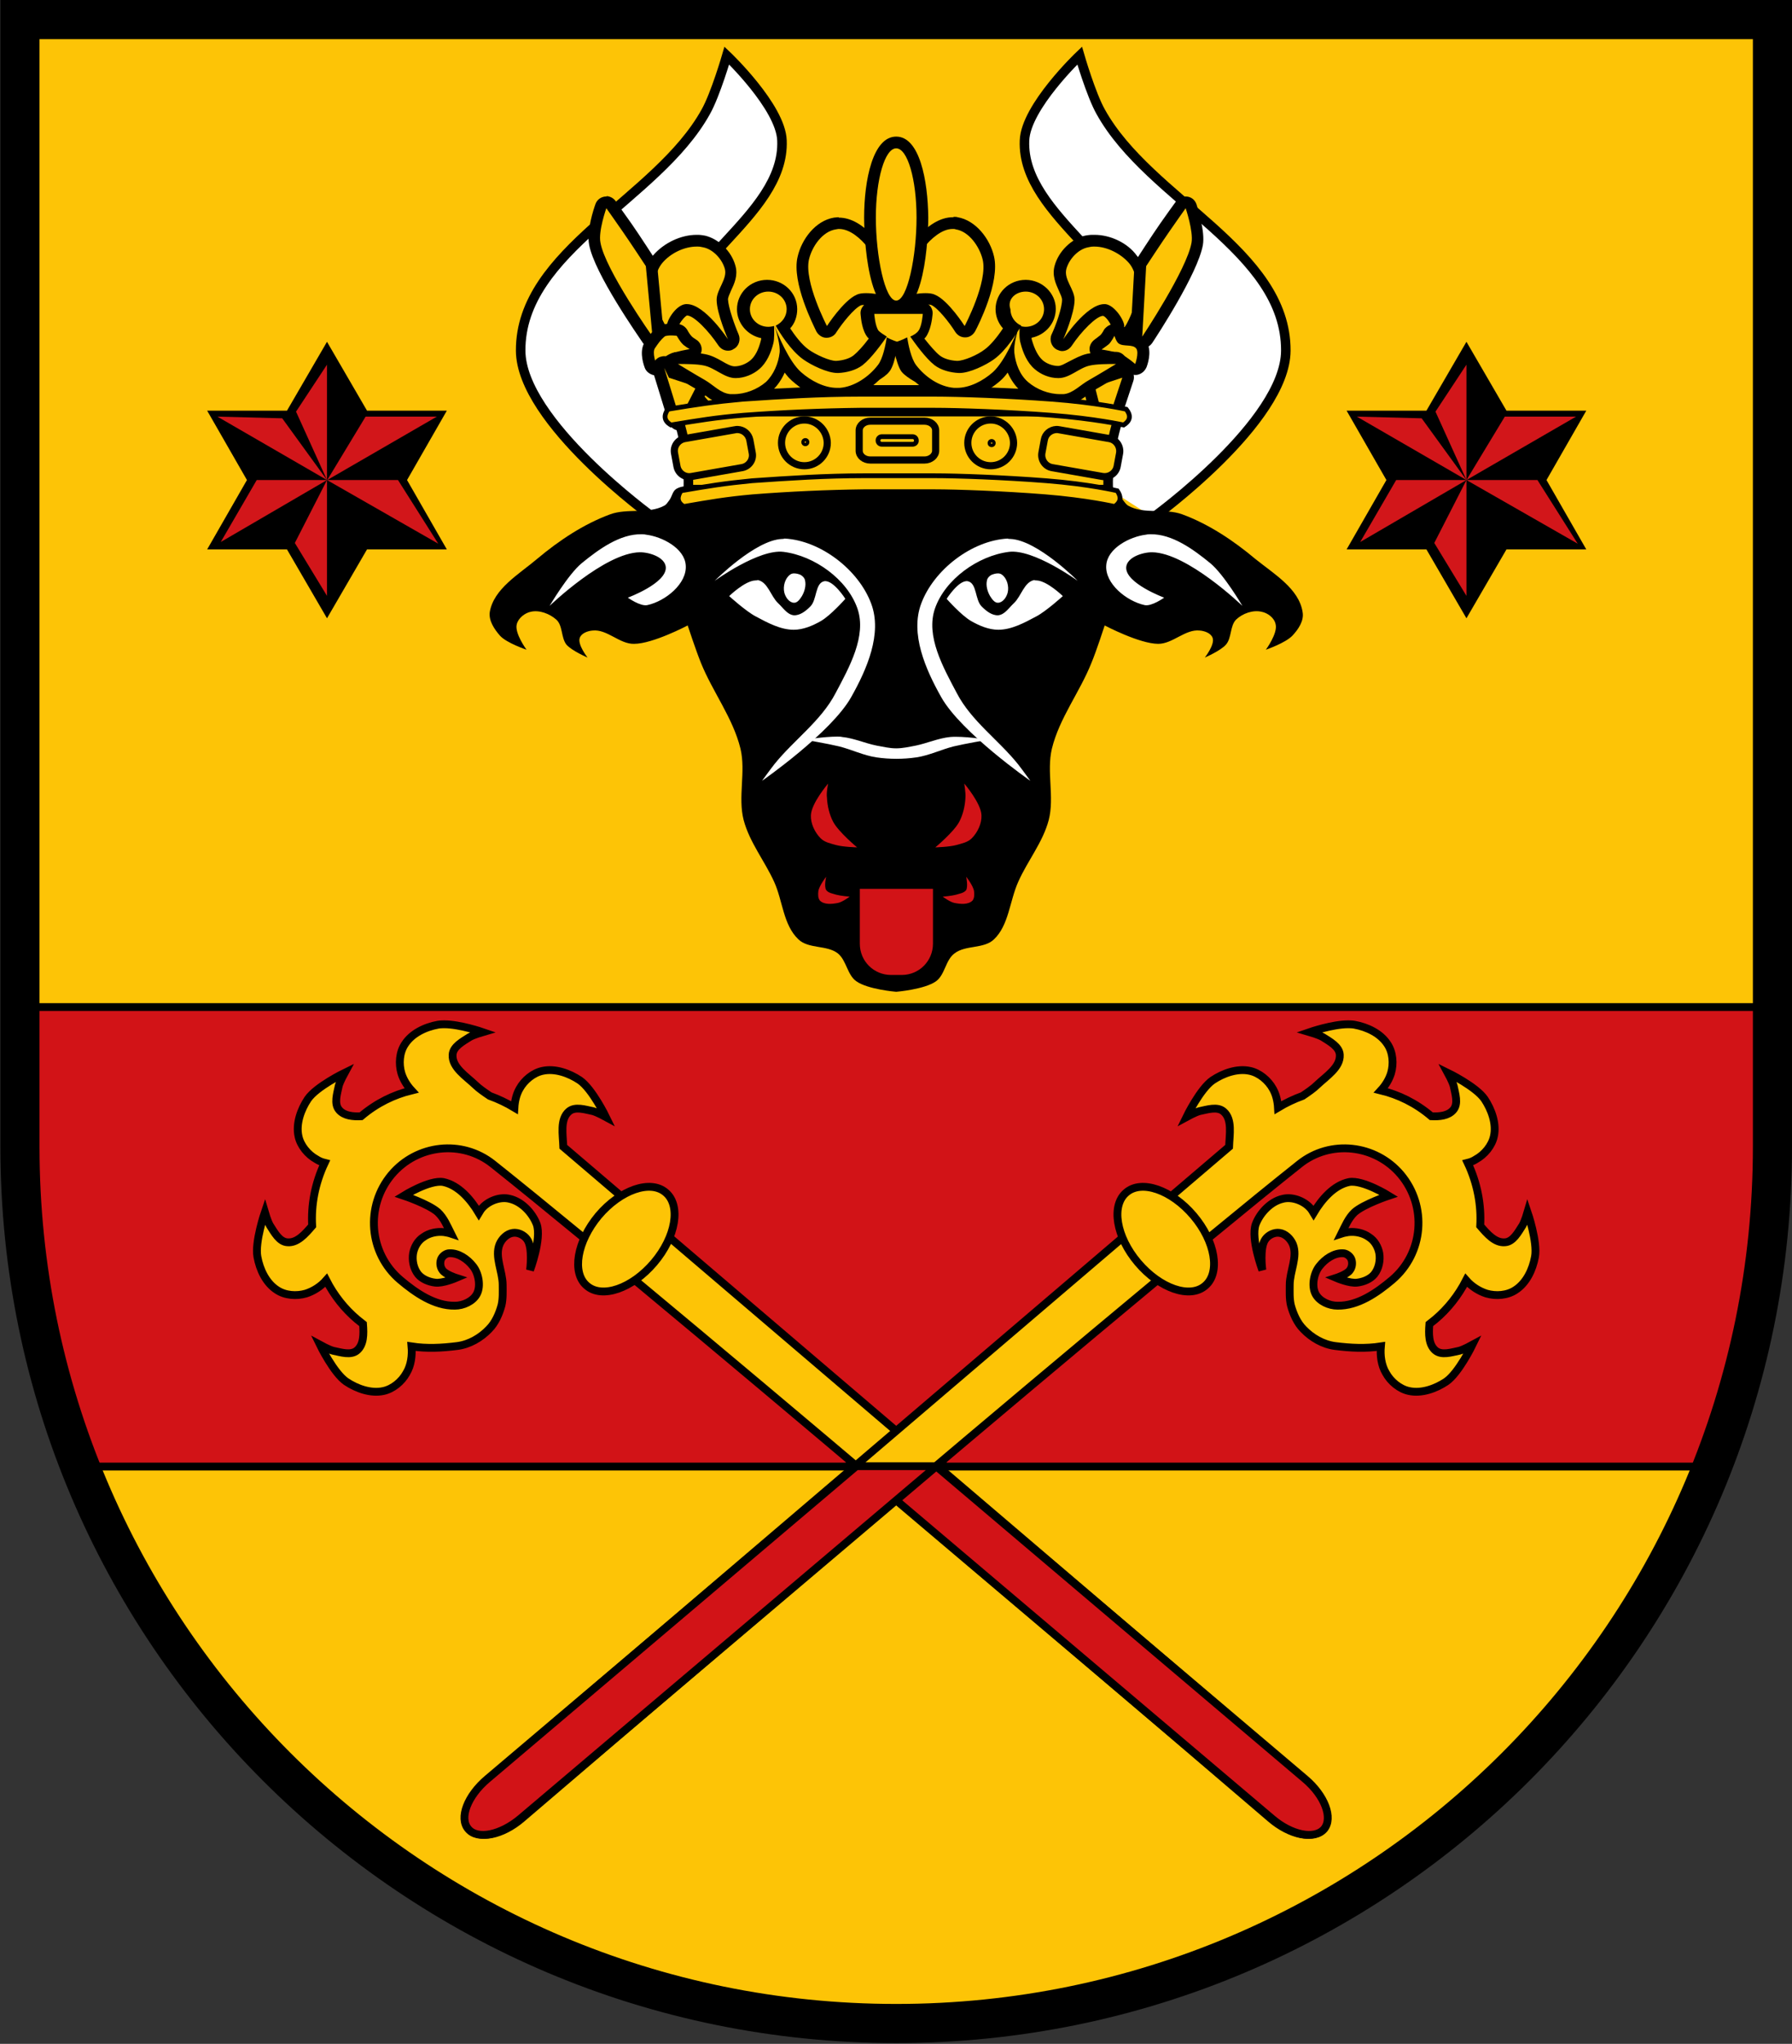 <?xml version="1.0" encoding="utf-8"?>
<!-- Generator: Adobe Illustrator 19.2.1, SVG Export Plug-In . SVG Version: 6.00 Build 0)  -->
<svg version="1.1" id="Layer_1" xmlns="http://www.w3.org/2000/svg" xmlns:xlink="http://www.w3.org/1999/xlink" x="0px" y="0px"
	 viewBox="0 0 458.1 522.2" style="enable-background:new 0 0 458.1 522.2;" xml:space="preserve">
<rect x="0" y="0" width="458.1" height="522.2" fill="#333333" stroke="none"/>
<style type="text/css">
	.st0{fill:#FDC406;}
	.st1{fill:#D21317;stroke:#000000;stroke-width:2;}
	.st2{fill:none;stroke:#000000;stroke-width:10;}
	.st3{fill:#D2161A;}
	.st4{fill:#FDC406;stroke:#000000;stroke-width:2;}
	.st5{fill:#FFFFFF;stroke:#000000;stroke-width:2.434;}
	.st6{fill:#D21317;}
	.st7{fill:#FFFFFF;}
	.st8{fill:#FDC406;stroke:#000000;stroke-width:4;stroke-linecap:round;}
	.st9{fill:none;stroke:#000000;stroke-width:3;stroke-linecap:round;stroke-linejoin:round;}
	.st10{fill:#FDC406;stroke:#000000;stroke-width:3;stroke-linecap:round;stroke-linejoin:round;}
	.st11{fill:none;stroke:#000000;stroke-width:2;stroke-linecap:round;stroke-linejoin:round;}
	.st12{fill:#FDC406;stroke:#000000;stroke-width:2;stroke-linecap:round;}
</style>
<path class="st0" d="M5.1,5v288c0,123.7,100.3,224,224,224s224-100.3,224-224V5H5.1z"/>
<path class="st1" d="M6,297.2c0.1,26.5,5.8,52.8,15.7,77.5h414.9c9.8-24.7,15.5-51,15.5-77.5v-39.9H6L6,297.2z"/>
<path class="st2" d="M5.1,5v288c0,123.7,100.3,224,224,224s224-100.3,224-224V5H5.1z"/>
<g>
	<g id="a" transform="matrix(.609 0 0 .609 .89 -131)">
		<path d="M135.8,474.5L119,445.6H85.5l16.7-29.1l-16.7-29.1H119l16.8-28.9l16.8,28.9h33.5l-16.7,29.1l16.7,29.1h-33.5L135.8,474.5z
			"/>
		<path class="st3" d="M122.8,387.8l13,28.7v-48.4 M89.8,389.9l46,26.6l-18.8-25.9 M152,389.9l-16.1,26.6l46-26.6 M106.3,416.5
			l-15.1,26l44.6-26H106.3 M165.6,416.5h-29.8l46.7,26.7L165.6,416.5 M135.8,416.5l-13.5,26.4l13.5,22.2V416.5"/>
	</g>
	<g id="a_2_" transform="matrix(.609 0 0 .609 .89 -131)">
		<path d="M614.1,474.5l-16.8-28.9h-33.5l16.7-29.1l-16.7-29.1h33.5l16.8-28.9l16.8,28.9h33.5l-16.7,29.1l16.7,29.1h-33.5
			L614.1,474.5z"/>
		<path class="st3" d="M601.1,387.8l13,28.7v-48.4 M568.1,389.9l46,26.6l-18.8-25.9 M630.2,389.9l-16.1,26.6l46-26.6 M584.6,416.5
			l-15.1,26l44.6-26H584.6 M643.9,416.5h-29.8l46.7,26.7L643.9,416.5 M614.1,416.5l-13.5,26.4l13.5,22.2V416.5"/>
	</g>
</g>
<g>
	<g>
		<path class="st4" d="M333.3,454.5c5.1,4.3,7.2,10,4.9,12.8c-2.4,2.8-8.4,1.6-13.4-2.7c0,0-148-126.8-198.8-167.2
			c-7.9-6.3-19.4-5-25.9,2.7c-6.8,8.1-5.8,20.1,2.2,26.9c3.9,3.3,8.8,6.7,14,6.6c2.1,0,4.6-1.1,5.6-3c1.1-2.1,0.4-5.4-1-7.1
			c-1.4-1.8-3.7-3.4-6-3.3c-0.8,0-1.7,0.6-2.1,1.4c-0.4,0.9-0.3,2.1,0.3,2.9c0.7,1.1,3.5,2,3.5,2s-3.5,1.5-5.4,1.2
			c-1.6-0.2-3.3-0.9-4.3-2.1c-1.2-1.5-1.6-3.6-1.3-5.4c0.3-1.6,1.2-3.2,2.6-4.1c1.5-1.1,3.5-1.5,5.3-1.3c0.6,0.1,1.2,0.2,1.8,0.4
			c-1-2-1.8-4-3.4-5.5c-2.4-2.1-8.7-4.2-8.7-4.2s6.6-4.1,10.1-3.5c3.9,0.8,7,4.4,9.1,7.9c0.3-0.5,0.6-1,1-1.4
			c1.7-1.8,4.6-2.8,6.9-2.2c3.1,0.7,5.8,3.6,6.9,6.5c1.3,3.7-1.7,11.7-1.7,11.7s0.8-5.8-0.8-7.9c-0.8-1.1-2.3-1.8-3.6-1.6
			c-1.5,0.2-2.8,1.5-3.4,2.9c-1.3,3.2,0.8,6.9,0.8,10.4c0,1.7,0.1,3.5-0.3,5.2c-0.6,2.2-1.6,4.5-3.2,6.1c-2.1,2.2-5,3.9-8.1,4.3
			c-4,0.5-7.8,0.7-11.7,0.1c0.2,2.3-0.1,4.8-1.3,6.8c-1.2,2.2-3.5,4.1-5.9,4.6c-3.2,0.7-6.8-0.6-9.5-2.4c-3.2-2.2-6.7-9.4-6.7-9.4
			s2.2,1.2,3.3,1.5c2,0.4,4.6,1.3,6.2-0.1c1.7-1.5,1.7-4.1,1.5-6.7c-0.5-0.4-1-0.8-1.5-1.2c-3.2-2.7-5.9-6.1-7.9-10
			c-1.4,1.6-3.3,2.8-5.2,3.4c-2.4,0.7-5.3,0.5-7.4-0.9c-2.8-1.8-4.4-5.2-5-8.5c-0.7-3.8,1.9-11.4,1.9-11.4s0.7,2.4,1.3,3.4
			c1.1,1.7,2.4,4.2,4.5,4.3c2.5,0.2,4.5-2.1,6.3-4.2c-0.3-5.3,0.7-10.8,3.2-16.1c-0.8-0.2-1.5-0.5-2.1-0.9c-2.2-1.2-4.1-3.5-4.6-5.9
			c-0.7-3.2,0.6-6.8,2.4-9.5c2.2-3.2,9.4-6.7,9.4-6.7s-1.2,2.2-1.5,3.3c-0.4,2-1.3,4.6,0.1,6.2c1.3,1.5,3.5,1.7,5.6,1.6
			c4-3.4,8.4-5.5,12.9-6.6c-1.2-1.3-2.1-2.8-2.6-4.4c-0.7-2.4-0.5-5.3,0.9-7.4c1.8-2.8,5.2-4.4,8.5-5c0.5-0.1,1.6-0.1,1.6-0.1
			c4,0,9.8,2,9.8,2s-2.4,0.7-3.4,1.3c-1.7,1.1-4.2,2.4-4.3,4.5c-0.2,3.2,3.5,5.5,5.8,7.7c0.9,0.9,2.5,2,3.7,2.8
			c2.2,0.8,4.3,1.8,6.3,3c0.1-1.7,0.5-3.4,1.3-4.8c1.2-2.2,3.5-4.1,5.9-4.6c3.2-0.7,6.8,0.6,9.5,2.4c3.2,2.2,6.7,9.4,6.7,9.4
			s-2.2-1.2-3.3-1.5c-2-0.4-4.6-1.3-6.2,0.1c-2.3,2-1.5,5.9-1.4,9L333.3,454.5z"/>
		<path class="st4" d="M153,310.6L153,310.6c5.6-6.6,13.3-9.3,17.2-5.9c3.9,3.3,2.6,11.3-3,17.9c-5.6,6.6-13.3,9.3-17.2,5.9
			C146.1,325.2,147.5,317.2,153,310.6z"/>
		<path class="st1" d="M218.8,374.6h20.5l94.3,79.9c5.1,4.3,7.2,10,4.9,12.8c-2.4,2.8-8.4,1.6-13.4-2.7L218.8,374.6L218.8,374.6z"/>
	</g>
	<g>
		<path class="st4" d="M124.9,454.5c-5.1,4.3-7.2,10-4.9,12.8c2.4,2.8,8.4,1.6,13.4-2.7c0,0,148-126.8,198.8-167.2
			c7.9-6.3,19.4-5,25.9,2.7c6.8,8.1,5.8,20.1-2.2,26.9c-3.9,3.3-8.8,6.7-14,6.6c-2.1,0-4.6-1.1-5.6-3c-1.1-2.1-0.4-5.4,1-7.1
			c1.4-1.8,3.7-3.4,6-3.3c0.8,0,1.7,0.6,2.1,1.4c0.4,0.9,0.3,2.1-0.3,2.9c-0.7,1.1-3.5,2-3.5,2s3.5,1.5,5.4,1.2
			c1.6-0.2,3.3-0.9,4.3-2.1c1.2-1.5,1.6-3.6,1.3-5.4c-0.3-1.6-1.2-3.2-2.6-4.1c-1.5-1.1-3.5-1.5-5.3-1.3c-0.6,0.1-1.2,0.2-1.8,0.4
			c1-2,1.8-4,3.4-5.5c2.4-2.1,8.7-4.2,8.7-4.2s-6.6-4.1-10.1-3.5c-3.9,0.8-7,4.4-9.1,7.9c-0.3-0.5-0.6-1-1-1.4
			c-1.7-1.8-4.6-2.8-6.9-2.2c-3.1,0.7-5.8,3.6-6.9,6.5c-1.3,3.7,1.7,11.7,1.7,11.7s-0.8-5.8,0.8-7.9c0.8-1.1,2.3-1.8,3.6-1.6
			c1.5,0.2,2.8,1.5,3.4,2.9c1.3,3.2-0.8,6.9-0.8,10.4c0,1.7-0.1,3.5,0.3,5.2c0.6,2.2,1.6,4.5,3.2,6.1c2.1,2.2,5,3.9,8.1,4.3
			c4,0.5,7.8,0.7,11.7,0.1c-0.2,2.3,0.1,4.8,1.3,6.8c1.2,2.2,3.5,4.1,5.9,4.6c3.2,0.7,6.8-0.6,9.5-2.4c3.2-2.2,6.7-9.4,6.7-9.4
			s-2.2,1.2-3.3,1.5c-2,0.4-4.6,1.3-6.2-0.1c-1.7-1.5-1.7-4.1-1.5-6.7c0.5-0.4,1-0.8,1.5-1.2c3.2-2.7,5.9-6.1,7.9-10
			c1.4,1.6,3.3,2.8,5.2,3.4c2.4,0.7,5.3,0.5,7.4-0.9c2.8-1.8,4.4-5.2,5-8.5c0.7-3.8-1.9-11.4-1.9-11.4s-0.7,2.4-1.3,3.4
			c-1.1,1.7-2.4,4.2-4.5,4.3c-2.5,0.2-4.5-2.1-6.3-4.2c0.3-5.3-0.7-10.8-3.2-16.1c0.8-0.2,1.5-0.5,2.1-0.9c2.2-1.2,4.1-3.5,4.6-5.9
			c0.7-3.2-0.6-6.8-2.4-9.5c-2.2-3.2-9.4-6.7-9.4-6.7s1.2,2.2,1.5,3.3c0.4,2,1.3,4.6-0.1,6.2c-1.3,1.5-3.5,1.7-5.6,1.6
			c-4-3.4-8.4-5.5-12.9-6.6c1.2-1.3,2.1-2.8,2.6-4.4c0.7-2.4,0.5-5.3-0.9-7.4c-1.8-2.8-5.2-4.4-8.5-5c-0.5-0.1-1.6-0.1-1.6-0.1
			c-4,0-9.8,2-9.8,2s2.4,0.7,3.4,1.3c1.7,1.1,4.2,2.4,4.3,4.5c0.2,3.2-3.5,5.5-5.8,7.7c-0.9,0.9-2.5,2-3.7,2.8
			c-2.2,0.8-4.3,1.8-6.3,3c-0.1-1.7-0.5-3.4-1.3-4.8c-1.2-2.2-3.5-4.1-5.9-4.6c-3.2-0.7-6.8,0.6-9.5,2.4c-3.2,2.2-6.7,9.4-6.7,9.4
			s2.2-1.2,3.3-1.5c2-0.4,4.6-1.3,6.2,0.1c2.3,2,1.5,5.9,1.4,9L124.9,454.5z"/>
		<path class="st4" d="M305.1,310.6L305.1,310.6c-5.6-6.6-13.3-9.3-17.2-5.9c-3.9,3.3-2.6,11.3,3,17.9c5.6,6.6,13.3,9.3,17.2,5.9
			C312,325.2,310.7,317.2,305.1,310.6z"/>
		<path class="st1" d="M239.4,374.6l-106.3,90c-5.1,4.3-11.1,5.5-13.4,2.7c-2.4-2.8-0.2-8.5,4.9-12.8l94.3-79.9L239.4,374.6
			L239.4,374.6z"/>
	</g>
</g>
<g>
	<g transform="matrix(-1 0 0 1 460 0)">
		<path id="d" class="st5" d="M266.6,115.3c0,0,21-15.8,22-27.4c1.7-19.7-29.3-32.2-28.5-52c0.3-8.6,14.1-21.7,14.1-21.7
			s2.9,10,5.4,14.4c12.5,22.5,47.4,35.3,47.3,61c-0.1,18.2-33.9,42.6-33.9,42.6"/>
		<path id="d_1_" class="st5" d="M191.6,115.3c0,0-21-15.8-22-27.4c-1.7-19.7,29.3-32.2,28.5-52c-0.3-8.6-14.1-21.7-14.1-21.7
			s-2.9,10-5.4,14.4c-12.5,22.5-47.4,35.3-47.3,61c0.1,18.2,33.9,42.6,33.9,42.6"/>
	</g>
	<path d="M229.1,113.4c0,0-32.3,8.2-48.7,10.8c-2.5,0.4-5.3-0.6-7.5,0.7c-1,0.6-1.1,2-1.8,2.9c-0.4,0.5-0.7,1.1-1.3,1.4
		c-4.1,2.2-9.4,0.6-13.8,2.2c-6.8,2.5-13.1,6.7-18.7,11.4c-4.6,3.9-11.1,7.6-12.1,13.6c-0.3,2.2,1.2,4.4,2.6,6
		c1.7,1.9,6.8,3.6,6.8,3.6s-3.1-4.2-2.5-6.5c0.4-1.6,2.1-2.9,3.6-3.2c2.2-0.5,4.8,0.5,6.5,2c1.7,1.5,1.2,4.6,2.6,6.4
		c1.4,1.6,5.4,3.3,5.4,3.3s-2.6-3.3-2-5c0.4-1.2,2-1.8,3.3-1.9c3.7-0.4,6.9,3.5,10.6,3.4c4.8,0,13.7-4.7,13.7-4.7s2.1,6.4,3.4,9.6
		c3,7.4,8.2,14.1,10.1,21.9c1.4,5.9-0.7,12.3,0.8,18.2c1.5,5.7,5.4,10.5,7.8,15.8c2.2,4.8,2.3,11,6.2,14.7c2.6,2.5,7.3,1.4,10.1,3.6
		c2.2,1.8,2.4,5.5,4.7,7.1c2.9,2.1,10.2,2.7,10.2,2.7s7.3-0.6,10.2-2.7c2.3-1.7,2.4-5.4,4.7-7.1c2.8-2.2,7.5-1.1,10.1-3.6
		c3.8-3.6,4-9.8,6.2-14.7c2.4-5.4,6.3-10.1,7.8-15.8c1.5-5.9-0.6-12.3,0.8-18.2c1.9-7.8,7.1-14.4,10.1-21.9c1.3-3.1,3.4-9.6,3.4-9.6
		s8.9,4.7,13.7,4.7c3.7,0,6.9-3.8,10.6-3.4c1.3,0.1,2.9,0.7,3.3,1.9c0.6,1.7-2,5-2,5s4-1.7,5.4-3.3c1.5-1.7,1-4.8,2.6-6.4
		c1.7-1.6,4.3-2.5,6.5-2c1.6,0.3,3.3,1.6,3.6,3.2c0.6,2.3-2.5,6.5-2.5,6.5s5-1.7,6.8-3.6c1.5-1.6,3-3.8,2.6-6
		c-0.9-6-7.4-9.8-12.1-13.6c-5.6-4.7-11.9-8.9-18.7-11.4c-4.4-1.6-9.7,0.1-13.8-2.2c-0.5-0.3-0.9-0.9-1.3-1.4
		c-0.7-0.9-0.8-2.3-1.8-2.9c-2.1-1.3-5-0.3-7.5-0.7C261.4,121.6,229.1,113.4,229.1,113.4"/>
	<path class="st6" d="M219.8,227.1c0,0.1,0,0.3,0,0.4v13.6c0,4.5,3.6,8,8,8h2.7c4.5,0,8-3.6,8-8v-13.6c0-0.1,0-0.3,0-0.4H219.8"/>
	<g id="c">
		<path class="st6" d="M211.2,224c0,0-1.8,2.3-2,3.7c-0.1,0.8-0.1,1.8,0.4,2.4c1.1,1.1,3.1,0.9,4.6,0.6c1.1-0.2,3-1.6,3-1.6
			s-2.3-0.2-3.4-0.5c-0.9-0.3-2-0.4-2.6-1.2C210.6,226.4,211.2,224,211.2,224 M211.7,200.2c0,0-4.3,5-4.4,8.1
			c-0.1,2.1,1,4.4,2.5,5.9c1,1,2.5,1.3,3.9,1.7c1.8,0.5,5.4,0.6,5.4,0.6s-4.7-3.9-6.1-6.5c-1-1.9-1.5-4.1-1.6-6.2
			C211.2,202.6,211.7,200.2,211.7,200.2"/>
		<path class="st7" d="M199.9,137.7c-6.9,0.3-17.2,10.7-17.2,10.7s11.3-8.2,17.6-7.4c7.9,1,16.3,7,18.9,14.5c2.4,7-2.1,15-5.6,21.6
			c-3.7,7.1-10.6,11.9-15.6,18.1c-1.1,1.4-3.2,4.3-3.2,4.3s17.7-12.3,22.8-21.4c4-7.1,8-16.2,5.1-23.9c-3.2-8.6-12.9-16.1-22.1-16.6
			C200.3,137.7,200.1,137.7,199.9,137.7 M193.1,148.3c-2.7,0.1-6.7,4-6.7,4s4.3,3.9,6.8,5.2c3,1.6,6.3,3.4,9.7,3.4
			c2.4,0,4.8-1,6.9-2.2c2.5-1.4,6.3-5.7,6.3-5.7s-3.1-4.9-5.4-4.5c-2.4,0.5-1.8,4.8-3.6,6.5c-1.1,1.1-2.6,2.3-4.2,2.2
			c-1.7-0.2-2.7-1.9-4-3.1c-1.9-1.8-2.6-5.4-5.2-5.9C193.5,148.3,193.3,148.3,193.1,148.3 M203,146.5c-0.4,0-0.7,0.1-1,0.3
			c-1.3,0.9-1.9,3-1.5,4.6c0.3,1.2,1.2,2.5,2.4,2.6c0.9,0.1,1.6-0.9,2.1-1.7c0.7-1.2,1.1-2.7,0.8-4c-0.1-0.6-0.6-1.1-1.1-1.4
			C204.3,146.7,203.6,146.5,203,146.5 M164,136.5c-5.5-0.1-10.9,3.8-15.3,7.4c-3.5,2.9-8.2,10.9-8.2,10.9s14.1-13.6,23.1-13.7
			c2.5,0,6.4,1.3,6.6,3.8c0.3,4.1-9.7,7.8-9.7,7.8s3.2,2.3,5,1.9c4.6-1,10.2-5.5,9.8-10.2c-0.3-4.3-6-7.3-10.2-7.8
			C164.7,136.5,164.3,136.5,164,136.5"/>
		<path class="st6" d="M247,224c0,0,1.8,2.3,2,3.7c0.1,0.8,0.1,1.8-0.4,2.4c-1.1,1.1-3.1,0.9-4.6,0.6c-1.1-0.2-3-1.6-3-1.6
			s2.3-0.2,3.4-0.5c0.9-0.3,2-0.4,2.6-1.2C247.5,226.4,247,224,247,224 M246.5,200.2c0,0,4.3,5,4.4,8.1c0.1,2.1-1,4.4-2.5,5.9
			c-1,1-2.5,1.3-3.9,1.7c-1.8,0.5-5.4,0.6-5.4,0.6s4.7-3.9,6.1-6.5c1-1.9,1.5-4.1,1.6-6.2C246.9,202.6,246.5,200.2,246.5,200.2"/>
		<path class="st7" d="M258.3,137.7c6.9,0.3,17.2,10.7,17.2,10.7s-11.3-8.2-17.6-7.4c-7.9,1-16.3,7-18.9,14.5
			c-2.4,7,2.1,15,5.6,21.6c3.7,7.1,10.6,11.9,15.6,18.1c1.1,1.4,3.2,4.3,3.2,4.3s-17.7-12.3-22.8-21.4c-4-7.1-8-16.2-5.1-23.9
			c3.2-8.6,12.9-16.1,22.1-16.6C257.8,137.7,258,137.7,258.3,137.7 M265,148.3c2.7,0.1,6.7,4,6.7,4s-4.3,3.9-6.8,5.2
			c-3,1.6-6.3,3.4-9.7,3.4c-2.4,0-4.8-1-6.9-2.2c-2.5-1.4-6.3-5.7-6.3-5.7s3.1-4.9,5.4-4.5c2.4,0.5,1.8,4.8,3.6,6.5
			c1.1,1.1,2.6,2.3,4.2,2.2c1.7-0.2,2.7-1.9,4-3.1c1.9-1.8,2.6-5.4,5.2-5.9C264.6,148.3,264.8,148.3,265,148.3 M255.1,146.5
			c0.4,0,0.7,0.1,1,0.3c1.3,0.9,1.9,3,1.5,4.6c-0.3,1.2-1.2,2.5-2.4,2.6c-0.9,0.1-1.6-0.9-2.1-1.7c-0.7-1.2-1.1-2.7-0.8-4
			c0.1-0.6,0.6-1.1,1.1-1.4C253.9,146.7,254.5,146.5,255.1,146.5 M294.1,136.5c5.5-0.1,10.9,3.8,15.3,7.4c3.5,2.9,8.2,10.9,8.2,10.9
			s-14.1-13.6-23.1-13.7c-2.5,0-6.4,1.3-6.6,3.8c-0.3,4.1,9.7,7.8,9.7,7.8s-3.2,2.3-5,1.9c-4.6-1-10.2-5.5-9.8-10.2
			c0.3-4.3,6-7.3,10.2-7.8C293.4,136.5,293.8,136.5,294.1,136.5"/>
		<path class="st7" d="M214,188.2c-3.4,0-8.3,0.8-8.3,0.8s5.9,1,8.8,1.7c3.2,0.8,6.2,2.3,9.5,2.8c3.4,0.5,6.9,0.5,10.3,0
			c3.3-0.5,6.3-2,9.5-2.8c2.9-0.7,8.8-1.7,8.8-1.7s-6.4-1-9.7-0.7c-3,0.3-5.9,1.6-8.8,2.2c-1.6,0.3-3.3,0.7-5,0.7
			c-1.7,0-3.3-0.4-5-0.7c-3-0.6-5.8-1.9-8.8-2.2C214.9,188.2,214.5,188.2,214,188.2"/>
	</g>
	<g>
		<g>
			<path class="st0" d="M211.3,84.8c-0.5,0-1-0.3-1.3-0.8c-0.6-1.2-6.1-12-4.7-18c0.9-3.9,4-8.2,8.1-8.9c0.3,0,0.5-0.1,0.8-0.1
				c0,0,0.2,0,0.2,0c2.8,0,5.6,1.8,8.6,5.3c1.7,2.1,2.3,4.8,2.8,7.3c0.1,0.4,0.2,0.7,0.2,1.1c0.3,1.5,0.4,4.2,0.4,4.6
				c0,0.5-0.2,0.9-0.5,1.2c-0.3,0.2-0.6,0.4-1,0.4c-0.1,0-0.2,0-0.3,0c0,0-1.8-0.3-3.4-0.3c-1.1,0-1.6,0.2-1.8,0.2
				c-2.4,1-5.8,5.7-6.9,7.4C212.4,84.5,211.9,84.8,211.3,84.8C211.4,84.8,211.4,84.8,211.3,84.8z"/>
			<path d="M214.3,58.5L214.3,58.5c0.1,0,0.1,0,0.2,0c2.8,0,5.6,2.5,7.4,4.8c1.8,2.1,2.2,5.1,2.8,7.7c0.3,1.4,0.4,4.3,0.4,4.3
				s-1.9-0.4-3.7-0.4c-0.9,0-1.8,0.1-2.4,0.4c-3.4,1.5-7.6,8-7.6,8s-5.9-11.3-4.6-17c0.8-3.4,3.5-7.2,6.9-7.7
				C213.9,58.6,214.1,58.5,214.3,58.5 M214.3,55.5c-0.4,0-0.8,0.1-1.1,0.1c-4.8,0.8-8.3,5.6-9.3,10c-1.6,6.6,4.2,17.8,4.8,19.1
				c0.5,0.9,1.5,1.6,2.5,1.6c0,0,0.1,0,0.1,0c1,0,2-0.5,2.5-1.4c1.5-2.3,4.5-6.1,6.3-6.9c0,0,0,0,0,0c0,0,0.3-0.1,1.2-0.1
				c1.5,0,3.1,0.3,3.1,0.3c0.2,0,0.4,0.1,0.6,0.1c0.7,0,1.4-0.3,2-0.7c0.7-0.6,1.1-1.5,1-2.4c0-0.5-0.1-3.2-0.5-4.8
				c-0.1-0.4-0.2-0.7-0.2-1.1c-0.5-2.6-1.2-5.5-3.2-7.9c-3.2-3.9-6.5-5.8-9.7-5.8c0,0,0,0,0,0C214.4,55.5,214.4,55.5,214.3,55.5
				L214.3,55.5z M214.3,61.5L214.3,61.5L214.3,61.5L214.3,61.5z"/>
		</g>
		<g>
			<path class="st0" d="M246.6,84.8c-0.5,0-1-0.3-1.3-0.7c-1.1-1.7-4.5-6.4-6.9-7.4c-0.2-0.1-0.7-0.2-1.8-0.2
				c-1.6,0-3.4,0.3-3.4,0.3c-0.1,0-0.2,0-0.3,0c-0.4,0-0.7-0.1-1-0.4c-0.3-0.3-0.5-0.7-0.5-1.2c0-0.3,0.1-3.1,0.4-4.6
				c0.1-0.4,0.2-0.7,0.2-1.1c0.5-2.4,1.1-5.2,2.8-7.2c2.9-3.5,5.8-5.3,8.6-5.3c0,0,0.2,0,0.2,0c0.3,0,0.5,0,0.8,0.1
				c4.1,0.7,7.2,5,8.1,8.9c1.4,6.1-4.1,16.8-4.7,18C247.7,84.5,247.2,84.8,246.6,84.8C246.7,84.8,246.7,84.8,246.6,84.8z"/>
			<path d="M243.7,58.5c0.2,0,0.4,0,0.6,0.1c3.4,0.5,6.1,4.4,6.9,7.7c1.4,5.7-4.6,17-4.6,17s-4.2-6.6-7.6-8
				c-0.6-0.3-1.5-0.4-2.4-0.4c-1.8,0-3.7,0.4-3.7,0.4s0.1-2.9,0.4-4.3c0.6-2.7,1-5.6,2.8-7.7c1.8-2.2,4.6-4.8,7.4-4.8
				C243.6,58.5,243.7,58.5,243.7,58.5L243.7,58.5 M243.7,55.5c0,0-0.1,0-0.1,0c0,0,0,0,0,0c-3.2,0-6.5,2-9.7,5.8
				c-2,2.4-2.6,5.3-3.1,7.9c-0.1,0.4-0.2,0.7-0.2,1.1c-0.4,1.6-0.5,4.3-0.5,4.8c0,0.9,0.4,1.8,1,2.4c0.5,0.5,1.2,0.7,2,0.7
				c0.2,0,0.4,0,0.6-0.1c0,0,1.6-0.3,3.1-0.3c0.9,0,1.2,0.1,1.2,0.1c1.7,0.7,4.7,4.5,6.2,6.9c0.6,0.9,1.5,1.4,2.5,1.4
				c0,0,0.1,0,0.1,0c1.1,0,2-0.7,2.5-1.6c0.7-1.3,6.4-12.5,4.8-19.1c-1-4.4-4.6-9.2-9.3-10c-0.3-0.1-0.6-0.1-1-0.1
				C243.8,55.5,243.7,55.5,243.7,55.5L243.7,55.5z"/>
		</g>
		<g>
			<path class="st0" d="M229.1,78.3c-5.5,0-6.7-17.9-6.7-22.7c0-9.3,2.1-19.2,6.7-19.2s6.7,10,6.7,19.2
				C235.7,60.4,234.6,78.3,229.1,78.3z"/>
			<path d="M229.1,37.9c2.9,0,5.2,7.9,5.2,17.7s-2.3,21.2-5.2,21.2c-2.9,0-5.2-11.4-5.2-21.2S226.2,37.9,229.1,37.9 M229.1,34.9
				c-6,0-8.2,11.2-8.2,20.7c0,1,0.1,24.2,8.2,24.2s8.2-23.2,8.2-24.2C237.2,46.1,235.1,34.9,229.1,34.9L229.1,34.9z"/>
		</g>
		<g>
			<path class="st0" d="M186.2,88.1c-0.5,0-1-0.2-1.3-0.7c-2.1-3.2-6.5-8.3-9.2-8.3c-0.1,0-0.1,0-0.2,0c-1.5,0.1-3.4,3.2-3.5,4.1
				c0.1,0.5-0.1,1-0.4,1.3c-0.3,0.3-0.7,0.5-1.1,0.5c0,0,0,0,0,0c-2.3,0-4.5-7.9-4.6-9c-0.3-3-0.1-7,2.3-9.8
				c2.5-2.9,6.4-4.7,9.9-4.7c0.1,0,0.2,0,0.3,0c0,0,0.1,0,0.1,0c0.5,0,1.1,0.1,1.6,0.2c3,0.6,5.8,3.4,6.7,6.6c0.5,2-0.3,3.7-1.1,5.3
				c-0.5,1.1-1,2.1-1,2.9c0,2.6,2,7.7,2.8,9.5c0.3,0.7,0,1.5-0.7,1.9C186.7,88,186.4,88.1,186.2,88.1z"/>
			<path d="M178.1,63c0.1,0,0.2,0,0.3,0l0,0c0.5,0,0.9,0.1,1.4,0.2c2.5,0.5,4.8,3,5.5,5.5c0.7,2.6-2.1,5.2-2.1,7.9
				c0,3.5,2.9,10.1,2.9,10.1s-5.9-9-10.5-9c-0.1,0-0.2,0-0.3,0c-2.5,0.2-5,4.3-4.8,5.7c0,0.1,0,0.2,0,0.2c-0.4,0-2.9-5.2-3.1-7.7
				c-0.3-3,0-6.4,1.9-8.7C171.4,64.7,174.9,63,178.1,63 M178.1,60c-4,0-8.3,2-11.1,5.2c-2.7,3.2-3,7.7-2.7,10.9
				c0.2,1.9,1.2,4.3,1.7,5.7c1.2,2.8,2.2,4.7,4.4,4.7c0.8,0,1.7-0.4,2.3-1c0.4-0.4,0.8-1.1,0.8-2.2c0.2-0.8,1.5-2.4,2.1-2.7
				c1.8,0,5.6,4,8,7.6c0.6,0.9,1.5,1.4,2.5,1.4c0.5,0,1-0.1,1.4-0.4c1.4-0.7,1.9-2.4,1.3-3.8c-1-2.3-2.6-6.8-2.7-8.9
				c0-0.5,0.4-1.4,0.8-2.3c0.8-1.7,1.8-3.8,1.1-6.3c-1-3.7-4.3-6.9-7.8-7.7c-0.6-0.1-1.2-0.2-1.8-0.2c-0.1,0-0.1,0-0.2,0
				C178.4,60,178.3,60,178.1,60L178.1,60z"/>
		</g>
		<g>
			<path class="st0" d="M271.8,88.1c-0.2,0-0.5-0.1-0.7-0.2c-0.7-0.4-1-1.2-0.7-1.9c0.8-1.8,2.7-6.9,2.8-9.5c0-0.9-0.5-1.9-1-2.9
				c-0.7-1.6-1.6-3.3-1.1-5.3c0.9-3.2,3.7-6,6.7-6.6c0.5-0.1,1-0.2,1.6-0.2c0,0,0.1,0,0.1,0c0.1,0,0.2,0,0.3,0
				c3.6,0,7.5,1.8,9.9,4.7c2.4,2.8,2.6,6.9,2.3,9.8c-0.1,1.1-2.4,9-4.6,9c-0.4,0-0.9-0.2-1.1-0.5c-0.3-0.4-0.5-0.8-0.4-1.3
				c0-0.8-2-3.9-3.5-4c-0.1,0-0.1,0-0.2,0c-2.8,0-7.1,5.1-9.2,8.3C272.8,87.9,272.3,88.1,271.8,88.1z"/>
			<path d="M279.8,63c3.2,0,6.7,1.8,8.8,4.2c1.9,2.2,2.2,5.7,1.9,8.7c-0.2,2.4-2.7,7.7-3.1,7.7c0,0-0.1-0.1,0-0.2
				c0.1-1.4-2.4-5.4-4.8-5.7c-0.1,0-0.2,0-0.3,0c-4.6,0-10.5,9-10.5,9s2.9-6.6,2.9-10.1c0-2.7-2.8-5.2-2.1-7.9c0.7-2.5,3-5,5.5-5.5
				c0.5-0.1,0.9-0.2,1.4-0.2l0,0C279.6,63,279.7,63,279.8,63 M279.8,60C279.8,60,279.8,60,279.8,60c-0.1,0-0.3,0-0.4,0
				c-0.1,0-0.1,0-0.2,0c-0.6,0-1.2,0.1-1.8,0.2c-3.5,0.8-6.8,4-7.8,7.7c-0.7,2.5,0.3,4.6,1.1,6.4c0.4,0.9,0.8,1.7,0.8,2.3
				c0,2.1-1.6,6.6-2.7,8.9c-0.6,1.4,0,3.1,1.3,3.8c0.5,0.2,0.9,0.4,1.4,0.4c1,0,1.9-0.5,2.5-1.4c2.4-3.6,6.3-7.6,8-7.6
				c0.7,0.2,1.9,1.9,2.1,2.7c0,1.1,0.4,1.8,0.8,2.2c0.6,0.6,1.4,1,2.3,1c2.2,0,3.1-1.9,4.4-4.7c0.6-1.3,1.6-3.8,1.7-5.7
				c0.3-3.2,0.1-7.8-2.7-10.9C288.2,62,283.8,60,279.8,60L279.8,60z"/>
		</g>
		<g>
			<path class="st0" d="M166.8,87.5c-0.5,0-0.9-0.2-1.2-0.6c-0.5-0.7-12.3-17.5-13.6-24.6c-0.6-3.2,1.4-8.9,1.6-9.6
				c0.2-0.6,0.8-1,1.4-1c0,0,0.1,0,0.1,0c0.5,0,0.9,0.3,1.2,0.7c0.4,0.5,2.8,3.9,4,5.6c2.1,3,6,9.1,6.1,9.1c0.1,0.2,0.2,0.4,0.2,0.7
				l1.7,18c0.1,0.7-0.3,1.3-1,1.6C167.2,87.5,167,87.5,166.8,87.5z"/>
			<path d="M155,53.2L155,53.2c0,0,2.7,3.8,4,5.7c2.1,3,6.1,9.1,6.1,9.1l1.7,18c0,0-12.1-17.1-13.3-24C152.9,59.1,155,53.2,155,53.2
				 M155,50.2c-1.3,0-2.4,0.8-2.8,2c-0.4,1.1-2.3,6.8-1.6,10.3c1.3,7.3,12.6,23.4,13.8,25.2c0.6,0.8,1.5,1.3,2.4,1.3
				c0.3,0,0.7-0.1,1-0.2c1.3-0.5,2.1-1.7,1.9-3.1l-1.7-18c0-0.5-0.2-1-0.5-1.4c-0.2-0.3-4-6.2-6.1-9.2c-1.3-1.8-3.7-5.2-4-5.7
				c-0.5-0.7-1.3-1.2-2.3-1.3C155.1,50.2,155.1,50.2,155,50.2L155,50.2z"/>
		</g>
		<g>
			<path class="st0" d="M292.1,87.5c-0.2,0-0.3,0-0.5-0.1c-0.6-0.2-1.1-0.8-1-1.5l1-18c0-0.3,0.1-0.5,0.2-0.7c0-0.1,4-6.1,6.1-9.1
				c1.3-1.8,3.8-5.4,4-5.7c0.3-0.4,0.7-0.6,1.2-0.6c0,0,0,0,0,0c0.6,0,1.2,0.4,1.4,1c0.2,0.6,2.2,6.4,1.6,9.6
				c-1.3,7.1-12.3,23.8-12.8,24.5C293,87.3,292.6,87.5,292.1,87.5z"/>
			<path d="M303.1,53.2c0,0,2,5.9,1.5,8.8c-1.2,6.9-12.6,24-12.6,24l1-18c0,0,4-6.1,6.1-9.1C300.4,57,303.1,53.2,303.1,53.2
				L303.1,53.2 M303.1,50.2c-1,0-1.9,0.5-2.5,1.3c-0.4,0.5-2.8,3.9-4,5.6c-2.1,3-5.9,8.9-6.1,9.2c-0.3,0.4-0.5,1-0.5,1.5l-1,18
				c-0.1,1.4,0.8,2.6,2.1,3c0.3,0.1,0.6,0.2,0.9,0.2c1,0,1.9-0.5,2.5-1.3c1.2-1.8,11.7-17.8,13-25.1c0.6-3.5-1.3-9.2-1.6-10.3
				C305.5,51,304.4,50.2,303.1,50.2C303.1,50.2,303.1,50.2,303.1,50.2L303.1,50.2z"/>
		</g>
		<g>
			<g>
				<path class="st0" d="M290.2,94.5c-0.4,0-0.7-0.1-1-0.4c-0.8-0.6-2.3-1.8-3-2.2c-1.2-0.5-3.9-1.1-4.8-1.2
					c-0.6-0.1-1.1-0.6-1.2-1.2c-0.1-0.6,0.1-1.2,0.7-1.6c0.5-0.3,1.3-0.9,1.6-1.2c0.3-0.3,0.9-1.2,1.2-1.8c0.3-0.5,0.8-0.7,1.3-0.7
					c0.1,0,0.3,0,0.4,0.1c0.5,0.1,0.9,0.5,1,1c0.1,0.5,0.4,1,0.5,1.2c0.2,0.1,0.8,0.2,1.3,0.2c1.1,0.1,2.6,0.2,3.5,1.5
					c1.1,1.5,0.3,4.2-0.1,5.3c-0.2,0.5-0.5,0.8-1,0.9C290.5,94.5,290.3,94.5,290.2,94.5z"/>
				<path d="M284.9,85.8L284.9,85.8 M284.9,85.8L284.9,85.8c0,0,0.4,1.4,1,1.9c1.2,1,3.7,0.1,4.6,1.4c0.7,1.1-0.3,3.9-0.3,3.9
					s-2.1-1.8-3.4-2.4c-1.6-0.8-5.2-1.3-5.2-1.3s1.3-0.9,1.9-1.4C284.1,87.3,284.9,85.8,284.9,85.8 M284.9,82.8
					C284.9,82.8,284.9,82.8,284.9,82.8c-0.7,0-1.2,0.2-1.7,0.5c-0.3,0.2-0.5,0.4-0.8,0.7c-0.1,0.1-0.1,0.2-0.2,0.3
					c-0.3,0.6-0.8,1.3-1,1.4c-0.2,0.2-0.8,0.6-1.3,1c-1,0.7-1.6,1.9-1.3,3.1s1.2,2.1,2.5,2.3c1.3,0.2,3.6,0.7,4.4,1.1
					c0.5,0.2,1.8,1.2,2.7,1.9c0.6,0.5,1.2,0.7,2,0.7c0.3,0,0.5,0,0.8-0.1c1-0.3,1.7-1,2.1-1.9c0.6-1.6,1.3-4.6-0.1-6.6
					c-1.3-1.9-3.4-2-4.7-2.1c-0.1,0-0.3,0-0.4,0c0-0.1-0.1-0.1-0.1-0.2C287.5,83.8,286.3,82.8,284.9,82.8
					C284.9,82.8,284.9,82.8,284.9,82.8L284.9,82.8z M284.9,88.8L284.9,88.8L284.9,88.8L284.9,88.8z"/>
			</g>
			<g>
				<path class="st0" d="M167.7,94.5c-0.1,0-0.3,0-0.4-0.1c-0.5-0.1-0.9-0.5-1-0.9c-0.4-1.1-1.1-3.7-0.1-5.3l0.1-0.2
					c0.8-1.2,1.4-2.1,2.8-3.2c0.5-0.4,1.2-0.6,2.4-0.6c0.8,0,1.7,0.1,1.7,0.1v0c0.5,0.1,0.9,0.3,1.1,0.7c0.5,0.8,1,1.5,1.2,1.8
					c0.3,0.3,1.1,0.9,1.6,1.2c0.5,0.3,0.8,1,0.7,1.6c-0.1,0.6-0.6,1.1-1.2,1.2c-0.9,0.2-3.7,0.7-4.8,1.2c-0.8,0.4-2.3,1.5-3,2.2
					C168.4,94.4,168,94.5,167.7,94.5z"/>
				<path d="M171.5,85.7c0.8,0,1.5,0.1,1.5,0.1l0,0c0,0,0.8,1.4,1.4,2c0.5,0.6,1.9,1.4,1.9,1.4s-3.6,0.6-5.2,1.3
					c-1.2,0.6-3.4,2.4-3.4,2.4s-1-2.8-0.3-3.9c0.9-1.3,1.4-2.1,2.6-3.1C170.3,85.8,170.9,85.7,171.5,85.7 M171.5,82.7
					C171.5,82.7,171.5,82.7,171.5,82.7c-1,0-2.3,0.1-3.4,0.9c-1.5,1.2-2.2,2.2-3.1,3.5l-0.1,0.2c-1.4,2-0.7,5-0.1,6.6
					c0.3,0.9,1.1,1.6,2.1,1.9c0.3,0.1,0.5,0.1,0.8,0.1c0.7,0,1.4-0.3,2-0.7c0.9-0.7,2.2-1.7,2.7-1.9c0.9-0.4,3.2-0.9,4.4-1.1
					c1.2-0.2,2.2-1.1,2.5-2.3c0.3-1.2-0.3-2.5-1.3-3.1c-0.5-0.3-1.2-0.8-1.3-1c-0.2-0.2-0.7-0.9-1-1.5c-0.5-0.8-1.3-1.4-2.3-1.5l0,0
					C172.9,82.8,172.2,82.7,171.5,82.7L171.5,82.7z"/>
			</g>
		</g>
		<g>
			<g>
				<path class="st0" d="M282.5,111c-0.7,0-1.2-0.5-1.4-1.1l-2.7-10.7c-0.2-0.8,0.2-1.5,1-1.8l7-2.3c0.2,0,0.3-0.1,0.5-0.1
					c0.4,0,0.8,0.2,1.1,0.4c0.4,0.4,0.5,1,0.4,1.5l-4.3,13C283.8,110.6,283.2,111,282.5,111C282.5,111,282.5,111,282.5,111z"/>
				<path d="M286.9,96.5L286.9,96.5l-4.3,13l-2.7-10.7L286.9,96.5 M286.9,93.5c-0.3,0-0.6,0-0.9,0.1l-7,2.3c-1.5,0.5-2.4,2-2,3.6
					l2.7,10.7c0.3,1.3,1.5,2.2,2.8,2.3c0,0,0.1,0,0.1,0c1.3,0,2.4-0.8,2.8-2.1l4.3-13c0.4-1.1,0.1-2.3-0.7-3.1
					C288.4,93.8,287.6,93.5,286.9,93.5L286.9,93.5z"/>
			</g>
			<g>
				<path class="st0" d="M195.9,100.9c-0.6,0-1.2-0.4-1.4-1c-0.2-0.6,0-1.3,0.5-1.7c0.8-0.6,2.1-1.7,2.4-2.3c0.3-0.5,0.6-2,0.7-2.9
					c0.1-0.6,0.5-1,1-1.2c0.2-0.1,0.3-0.1,0.5-0.1c0.4,0,0.8,0.1,1,0.4c0.1,0.1,0.2,0.2,0.3,0.4c0.4,0.7,1.2,2.2,1.7,2.9
					c0.6,0.7,2.3,2,2.9,2.4c0.5,0.4,0.7,1,0.5,1.6s-0.7,1-1.4,1.1C204.7,100.6,195.9,100.9,195.9,100.9z"/>
				<path d="M199.6,93.2L199.6,93.2c0,0,1.1,2.2,1.9,3.1c0.9,1,3.1,2.7,3.1,2.7l-8.8,0.4c0,0,2.1-1.6,2.8-2.7
					C199.3,95.7,199.6,93.2,199.6,93.2 M199.6,90.2c-0.2,0-0.3,0-0.5,0c-1.3,0.2-2.3,1.3-2.5,2.6c-0.1,0.9-0.4,2-0.5,2.4
					c-0.2,0.3-1.3,1.3-2,1.8c-1.1,0.8-1.5,2.2-1,3.4c0.4,1.2,1.6,2,2.8,2c0,0,0.1,0,0.1,0l8.8-0.4c1.3-0.1,2.4-0.9,2.7-2.1
					c0.4-1.2-0.1-2.5-1.1-3.3c-0.8-0.6-2.2-1.7-2.6-2.2c-0.4-0.4-1.1-1.8-1.5-2.6C201.7,90.8,200.7,90.2,199.6,90.2L199.6,90.2z"/>
			</g>
			<g>
				<path class="st0" d="M173.7,108.5c-0.6-0.1-1.1-0.5-1.3-1.1l-4-13c-0.2-0.7,0.2-1.5,0.9-1.8c0.2-0.1,0.4-0.1,0.6-0.1
					c0.6,0,1.1,0.3,1.3,0.8l1,2l6.4,2.1c0.4,0.1,0.8,0.4,0.9,0.9c0.2,0.4,0.1,0.9-0.1,1.3l-4.2,8.2c-0.3,0.5-0.8,0.8-1.3,0.8
					C173.8,108.5,173.7,108.5,173.7,108.5z"/>
				<path d="M169.8,94l1.2,2.5l7,2.3l-4.2,8.2L169.8,94 M169.8,91c-0.4,0-0.7,0.1-1.1,0.2c-1.5,0.6-2.2,2.2-1.8,3.7l4,13
					c0.4,1.2,1.4,2,2.6,2.1c0.1,0,0.2,0,0.3,0c1.1,0,2.2-0.6,2.7-1.6l4.2-8.2c0.4-0.8,0.4-1.7,0.1-2.5s-1-1.4-1.8-1.7l-5.7-1.9
					l-0.7-1.4C172,91.6,170.9,91,169.8,91L169.8,91z"/>
			</g>
			<g>
				<path class="st0" d="M253.2,100.6c-0.6,0-1.2-0.5-1.4-1.1c-0.2-0.6,0-1.3,0.5-1.6c0.6-0.4,2.2-1.7,2.9-2.4
					c0.5-0.6,1.3-2.1,1.7-2.9c0.2-0.4,0.5-0.6,0.9-0.7c0.1,0,0.3-0.1,0.4-0.1c0.2,0,0.5,0.1,0.7,0.2c0.4,0.2,0.7,0.7,0.8,1.1
					c0.2,1.3,0.5,2.5,0.7,2.9c0.3,0.6,1.6,1.7,2.4,2.3c0.5,0.4,0.7,1.1,0.5,1.7c-0.2,0.6-0.8,1-1.4,1
					C262,100.9,253.2,100.6,253.2,100.6z"/>
				<path d="M258.3,93.2c0,0,0.3,2.4,0.9,3.5c0.7,1.1,2.8,2.7,2.8,2.7l-8.8-0.4c0,0,2.2-1.6,3.1-2.7
					C257.2,95.4,258.3,93.2,258.3,93.2L258.3,93.2 M258.3,90.2c-0.4,0-0.8,0.1-1.1,0.2c-0.7,0.3-1.2,0.8-1.5,1.4
					c-0.6,1.1-1.2,2.2-1.5,2.6c-0.4,0.5-1.8,1.6-2.6,2.2c-1,0.8-1.5,2.1-1.1,3.3c0.4,1.2,1.5,2.1,2.7,2.1l8.8,0.4c0,0,0.1,0,0.1,0
					c1.3,0,2.4-0.8,2.8-2c0.4-1.2,0-2.6-1-3.4c-0.8-0.6-1.8-1.5-2-1.8c-0.2-0.3-0.4-1.5-0.5-2.3c-0.1-0.9-0.7-1.7-1.5-2.2
					C259.4,90.4,258.8,90.2,258.3,90.2L258.3,90.2z"/>
			</g>
			<g>
				<path class="st0" d="M222.3,100c-0.7,0-1.3-0.5-1.5-1.2c-0.2-0.7,0.2-1.4,0.8-1.7c1.3-0.6,3.7-2,4.5-3c0.5-0.6,1.1-2.5,1.3-3.5
					c0.2-0.7,0.8-1.2,1.5-1.2c0,0,0,0,0,0c0.7,0,1.3,0.5,1.5,1.2c0.3,1.3,0.9,3,1.3,3.6c0.8,1,3.2,2.3,4.5,3c0.6,0.3,1,1,0.8,1.7
					c-0.2,0.7-0.8,1.2-1.5,1.2H222.3z"/>
				<path d="M228.9,90.9c0,0,0.7,3,1.6,4.1c1.3,1.6,5,3.4,5,3.4h-13.2c0,0,3.8-1.8,5-3.4C228.3,93.9,228.9,91,228.9,90.9
					 M228.9,87.9c-1.4,0-2.6,1-2.9,2.3c-0.3,1.2-0.8,2.6-1,3c-0.5,0.6-2.5,1.8-4,2.5c-1.3,0.6-1.9,2-1.6,3.4
					c0.3,1.4,1.5,2.3,2.9,2.3h13.2c1.4,0,2.6-1,2.9-2.3s-0.4-2.8-1.6-3.4c-1.5-0.7-3.5-1.9-4-2.6c-0.3-0.4-0.7-1.8-1-2.9
					C231.6,88.9,230.3,87.9,228.9,87.9C228.9,87.9,228.9,87.9,228.9,87.9L228.9,87.9z"/>
			</g>
		</g>
		<g>
			<path class="st0" d="M270.9,102.3c-3.3,0-6.7-1.3-9.2-3.5c-1.8-1.6-3.1-4.1-3.8-6.9c-1,1.7-2.2,3.3-3.4,4.4
				c-3.2,2.8-6.9,4.3-10.2,4.3c-0.3,0-0.6,0-0.8,0c-3.9-0.3-7.9-2.7-10.8-6.4c-1.1-1.4-1.8-3.7-2.3-5.9c-0.6,0.2-0.9,0.4-1,0.4
				c-0.2,0.1-0.3,0.1-0.5,0.1c-0.2,0-0.3,0-0.5-0.1c0,0-0.4-0.1-1-0.4c-0.5,2.2-1.2,4.5-2.3,5.9c-2.9,3.7-6.9,6-10.8,6.4
				c-0.3,0-0.6,0-0.8,0c-3.3,0-7.1-1.6-10.2-4.3c-1.2-1.1-2.4-2.6-3.4-4.4c-0.6,2.8-1.9,5.3-3.8,6.9c-2.5,2.2-5.9,3.5-9.2,3.5
				c-0.4,0-0.7,0-1,0c-2.1-0.2-3.8-1.4-5.3-2.5c-0.6-0.5-1.3-0.9-1.9-1.3c-2.3-1.3-6.7-4-6.9-4.1c-0.6-0.3-0.8-1-0.7-1.7
				c0.2-0.6,0.8-1.1,1.4-1.1l0.6,0c1.6,0,4.7,0.1,6.4,0.5c1.4,0.3,2.7,1,3.9,1.7c1.3,0.7,2.6,1.4,3.8,1.5c0,0,0,0,0,0
				c1.8,0,3.7-0.7,5-1.9c1.4-1.2,2.4-3.2,3.1-5.9c0.1-0.3,0.2-1,0.2-2.3c0,0,0,0,0,0c-3.4,0-6.2-2.7-6.2-6c0-3.3,2.8-6,6.2-6
				c3.4,0,6.2,2.7,6.2,6c0,1.8-0.9,3.5-2.3,4.7c1.3,2,3.4,5.1,5.8,6.9c2.1,1.5,5.8,3.2,7.9,3.2l0.1,0c2.1-0.1,4.1-0.7,5.3-1.7
				c1.7-1.3,3.7-3.9,5-5.7c-0.5-0.3-0.8-0.7-1.1-1.1c-1.1-1.4-1.4-4.5-1.4-5.1c0-0.4,0.1-0.8,0.4-1.1c0.3-0.3,0.7-0.5,1.1-0.5h12.4
				c0.4,0,0.8,0.2,1.1,0.5c0.3,0.3,0.4,0.7,0.4,1.1c0,0.6-0.3,3.6-1.4,5.1c-0.3,0.4-0.6,0.7-1.1,1.1c1.3,1.8,3.3,4.4,5,5.7
				c1.3,1,3.2,1.6,5.3,1.7l0.1,0c2.1,0,5.8-1.7,7.9-3.2c2.3-1.7,4.5-4.8,5.8-6.9c-1.4-1.1-2.3-2.8-2.3-4.7c0-3.3,2.8-6,6.2-6
				c3.4,0,6.2,2.7,6.2,6s-2.8,6-6.2,6c0,0,0,0,0,0c0,1,0.1,1.8,0.2,2.3c0.7,2.7,1.8,4.7,3.1,5.9c1.3,1.2,3.3,1.9,5,1.9
				c1.3,0,2.6-0.7,3.9-1.5c1.2-0.7,2.5-1.4,3.9-1.7c1.8-0.4,4.8-0.5,6.5-0.5l0.6,0c0.7,0,1.2,0.5,1.4,1.1c0.2,0.6-0.1,1.3-0.7,1.7
				c-0.2,0.1-4.6,2.8-6.9,4.1c-0.6,0.4-1.2,0.8-1.9,1.3c-1.5,1.1-3.2,2.3-5.3,2.5C271.6,102.3,271.3,102.3,270.9,102.3z"/>
			<path d="M262.2,74.5C262.2,74.5,262.2,74.5,262.2,74.5c2.6,0,4.7,2,4.7,4.5c0,2.5-2.1,4.5-4.7,4.5c-0.5,0-1-0.1-1.5-0.2
				c-0.1,1.2-0.2,3.2,0.2,4.4c0.6,2.4,1.7,5,3.6,6.6c1.6,1.4,3.8,2.3,6,2.3c0,0,0,0,0.1,0c2.9,0,5.2-2.6,8-3.2
				c1.7-0.4,4.8-0.4,6.1-0.4c0.4,0,0.6,0,0.6,0s-4.6,2.8-6.9,4.1c-2.2,1.2-4.1,3.4-6.5,3.6c-0.3,0-0.6,0-0.9,0c-2.9,0-6-1.2-8.2-3.1
				c-2.1-1.8-3.2-4.7-3.5-7.5c-0.2-2,0.7-5.3,1.3-6.9c0,0,0,0,0,0c-0.8,2.2-3.7,9.1-6.8,11.9c-2.5,2.2-5.9,4-9.2,4
				c-0.2,0-0.5,0-0.7,0c-3.8-0.3-7.4-2.8-9.7-5.8c-1.3-1.7-2-5.3-2.3-7.1c-1.3,0.7-2.6,1.1-2.6,1.1s-1.3-0.4-2.6-1.1
				c-0.3,1.8-1,5.5-2.3,7.1c-2.3,3-6,5.5-9.7,5.8c-0.2,0-0.5,0-0.7,0c-3.3,0-6.7-1.8-9.2-4c-3.1-2.7-6-9.7-6.8-11.9c0,0,0,0,0,0
				c0.5,1.6,1.5,5,1.3,6.9c-0.3,2.7-1.5,5.6-3.5,7.5c-2.2,1.9-5.3,3.1-8.2,3.1c-0.3,0-0.6,0-0.9,0c-2.5-0.2-4.4-2.4-6.5-3.6
				c-2.3-1.3-6.9-4.1-6.9-4.1s0.2,0,0.6,0c1.3,0,4.4,0,6.1,0.4c2.8,0.6,5.2,3.2,8,3.2c0,0,0,0,0.1,0c2.1,0,4.4-0.9,6-2.3
				c1.9-1.6,3-4.2,3.6-6.6c0.3-1.2,0.2-3.2,0.2-4.4c-0.5,0.1-1,0.2-1.5,0.2c-2.6,0-4.7-2-4.7-4.5c0-2.5,2.1-4.5,4.7-4.5
				c2.6,0,4.7,2,4.7,4.5c0,1.8-1.1,3.4-2.8,4.2c1,1.8,3.8,6.3,7,8.6c2.1,1.5,6.2,3.5,8.8,3.5c0.1,0,0.1,0,0.2,0
				c2.1-0.1,4.5-0.7,6.2-2c2.3-1.8,5-5.6,6.2-7.3c-0.8-0.5-1.6-1-2.1-1.5c-0.9-1.2-1.1-4.3-1.1-4.3h12.4c0,0-0.2,3.1-1.1,4.3
				c-0.4,0.6-1.2,1.1-2.1,1.5c1.2,1.7,3.9,5.5,6.2,7.3c1.7,1.3,4.1,1.9,6.2,2c0.1,0,0.1,0,0.2,0c2.6,0,6.7-2,8.8-3.5
				c3.2-2.3,5.9-6.8,7-8.6c-1.7-0.7-2.8-2.4-2.8-4.2c0,0,0,0,0,0C257.4,76.5,259.6,74.5,262.2,74.5 M262.2,71.5
				C262.2,71.5,262.2,71.5,262.2,71.5c-4.3,0-7.7,3.4-7.7,7.5c0,1.8,0.7,3.6,1.9,4.9c-1.6,2.4-3.3,4.4-4.7,5.4
				c-1.8,1.4-5.3,2.9-7,2.9l-0.1,0c-1.8-0.1-3.4-0.6-4.4-1.4c-1-0.8-2.4-2.4-3.9-4.3c0.1-0.1,0.2-0.2,0.3-0.3
				c1.3-1.7,1.7-4.7,1.8-5.9c0.1-0.8-0.2-1.7-0.8-2.3c-0.6-0.6-1.4-1-2.2-1h-12.4c-0.8,0-1.6,0.3-2.2,1s-0.9,1.4-0.8,2.3
				c0.1,1.2,0.4,4.2,1.8,5.9c0.1,0.1,0.2,0.2,0.3,0.3c-1.5,2-2.9,3.5-3.9,4.3c-1,0.8-2.7,1.3-4.4,1.4l-0.1,0c-1.7,0-5.2-1.6-7-2.9
				c-1.8-1.3-3.5-3.6-4.7-5.4c1.2-1.3,1.8-3.1,1.8-4.9c0-4.2-3.5-7.5-7.7-7.5c-4.3,0-7.7,3.4-7.7,7.5c0,3.6,2.7,6.7,6.2,7.4
				c0,0.3-0.1,0.5-0.1,0.6c-0.6,2.4-1.5,4.1-2.7,5.1c-1.1,0.9-2.6,1.5-4,1.5c-0.9,0-2-0.6-3.2-1.3c-1.2-0.7-2.7-1.5-4.3-1.8
				c-1.9-0.4-5.1-0.5-6.8-0.5c-0.4,0-0.6,0-0.6,0c-1.3,0-2.5,0.9-2.8,2.2c-0.4,1.3,0.2,2.7,1.3,3.3c0.2,0.1,4.6,2.8,6.9,4.1
				c0.5,0.3,1.1,0.7,1.7,1.2c1.6,1.2,3.5,2.6,6,2.8c0.4,0,0.8,0.1,1.2,0.1c3.7,0,7.5-1.5,10.2-3.9c1.3-1.2,2.4-2.8,3.2-4.6
				c0.6,0.8,1.3,1.5,1.9,2.1c3.4,3,7.5,4.7,11.2,4.7c0.3,0,0.7,0,1,0c4.3-0.3,8.7-2.9,11.8-6.9c0.9-1.1,1.6-2.7,2.2-4.9
				c0.1,0,0.3,0,0.4,0c0.1,0,0.3,0,0.4,0c0.6,2.2,1.3,3.8,2.2,4.9c3.1,4,7.6,6.6,11.8,6.9c0.3,0,0.6,0,1,0c3.7,0,7.8-1.7,11.2-4.7
				c0.7-0.6,1.3-1.3,1.9-2.1c0.8,1.8,1.9,3.4,3.2,4.6c2.7,2.4,6.6,3.9,10.2,3.9c0.4,0,0.8,0,1.2-0.1c2.5-0.2,4.5-1.7,6-2.8
				c0.6-0.4,1.2-0.9,1.7-1.2c2.3-1.3,6.8-4,6.9-4.1c1.1-0.7,1.7-2.1,1.3-3.4c-0.4-1.3-1.5-2.2-2.8-2.2c0,0-0.2,0-0.6,0
				c-1.7,0-4.9,0.1-6.8,0.5c-1.7,0.4-3.1,1.2-4.3,1.8c-1.2,0.6-2.3,1.3-3.1,1.3c0,0,0,0,0,0c-1.4,0-3-0.6-4-1.5
				c-1.1-1-2-2.7-2.7-5.1c0-0.1-0.1-0.2-0.1-0.6c3.5-0.7,6.2-3.7,6.2-7.4C269.9,74.9,266.4,71.5,262.2,71.5L262.2,71.5z"/>
		</g>
	</g>
	<g transform="matrix(.609 0 0 .609 -466.4 -131)">
		<g>
			<path class="st8" d="M1049.5,387.8L1049.5,387.8c2,5.3,3.6,11.8,4.5,18.5c0.7,4.9,0.9,9.7,0.8,14.2H1231
				c-0.1-4.5,0.2-9.3,0.8-14.2c0.9-6.7,2.5-13.1,4.5-18.4v-0.1L1049.5,387.8L1049.5,387.8z"/>
			<path class="st4" d="M1081.5,416.8L1081.5,416.8c-11.4,1.1-18.3,2.2-29.8,4.2c-1.6,2.5-1.8,4.8,1.2,6.6c11-1.9,17.8-3.1,29.1-4.1
				c15.4-1.2,31-1.9,46.4-2.1h29.7c9.3,0,28.8,0.7,46.4,2.1c17.5,1.4,29.2,4.1,29.2,4.1c3-2,2.7-4.3,1.1-6.6c0,0-11.8-2.8-29.7-4.2
				c-17.8-1.4-37.3-2.1-47-2.1h-29.7C1112.7,414.7,1097.1,415.7,1081.5,416.8L1081.5,416.8z"/>
			<path class="st4" d="M1077.5,382.6L1077.5,382.6c-12,1.1-19.2,2.2-31.3,4.2c-1.7,2.5-1.8,4.8,1.3,6.6c11.6-1.9,18.6-3.1,30.6-4.1
				c16.2-1.2,32.5-1.9,48.8-2.1h31.2c9.7,0,30.3,0.7,48.8,2.1c18.4,1.4,30.6,4.1,30.6,4.1c3.2-2,2.9-4.3,1.1-6.6
				c0,0-12.4-2.8-31.2-4.2c-18.7-1.4-39.2-2.1-49.3-2.1h-31.2C1110.3,380.5,1093.9,381.5,1077.5,382.6L1077.5,382.6z"/>
		</g>
		<g>
			<path class="st9" d="M1131.2,391.8h22.7c2.6,0,4.7,1.7,4.7,3.9v8.5c0,2.1-2.1,3.9-4.7,3.9h-22.7c-2.6,0-4.7-1.7-4.7-3.9v-8.5
				C1126.5,393.5,1128.6,391.8,1131.2,391.8z"/>
			<path class="st9" d="M1103.5,391.3c-5.3,0-9.6,4.3-9.6,9.6c0,0,0,0,0,0c0,5.3,4.3,9.6,9.6,9.6l0,0c5.3,0,9.6-4.3,9.6-9.6
				C1113,395.6,1108.7,391.3,1103.5,391.3z M1181.7,391.3c-5.3,0-9.6,4.3-9.6,9.6c0,0,0,0,0,0c0,5.3,4.3,9.6,9.6,9.6l0,0
				c5.3,0,9.6-4.3,9.6-9.6C1191.2,395.6,1186.9,391.3,1181.7,391.3z"/>
			<path class="st10" d="M1075.5,395.3c-0.4,0-0.7,0-1.1,0.1l-21.1,3.7c-2.9,0.5-4.9,3.3-4.3,6.2l1,5.4c0.5,2.9,3.3,4.9,6.2,4.3
				l21.1-3.7c2.9-0.5,4.9-3.3,4.3-6.2l-1-5.4C1080.1,397.2,1078,395.4,1075.5,395.3L1075.5,395.3z M1209.3,395.3
				c-2.5,0.1-4.7,1.9-5.1,4.4l-1,5.4c-0.5,2.9,1.4,5.7,4.3,6.2l21.1,3.7c2.9,0.5,5.7-1.4,6.2-4.3l1-5.4c0.5-2.9-1.4-5.7-4.3-6.2
				l-21.1-3.7C1210,395.3,1209.6,395.3,1209.3,395.3L1209.3,395.3z"/>
			<circle class="st11" cx="1103.9" cy="400.6" r="0.7"/>
			<circle class="st11" cx="1182.1" cy="401" r="0.7"/>
			<path class="st12" d="M1148.9,401.5h-12.9c-0.9,0-1.6-0.7-1.6-1.6l0,0c0-0.9,0.7-1.6,1.6-1.6h12.9c0.9,0,1.6,0.7,1.6,1.6l0,0
				C1150.6,400.8,1149.8,401.5,1148.9,401.5z"/>
		</g>
	</g>
</g>
</svg>
